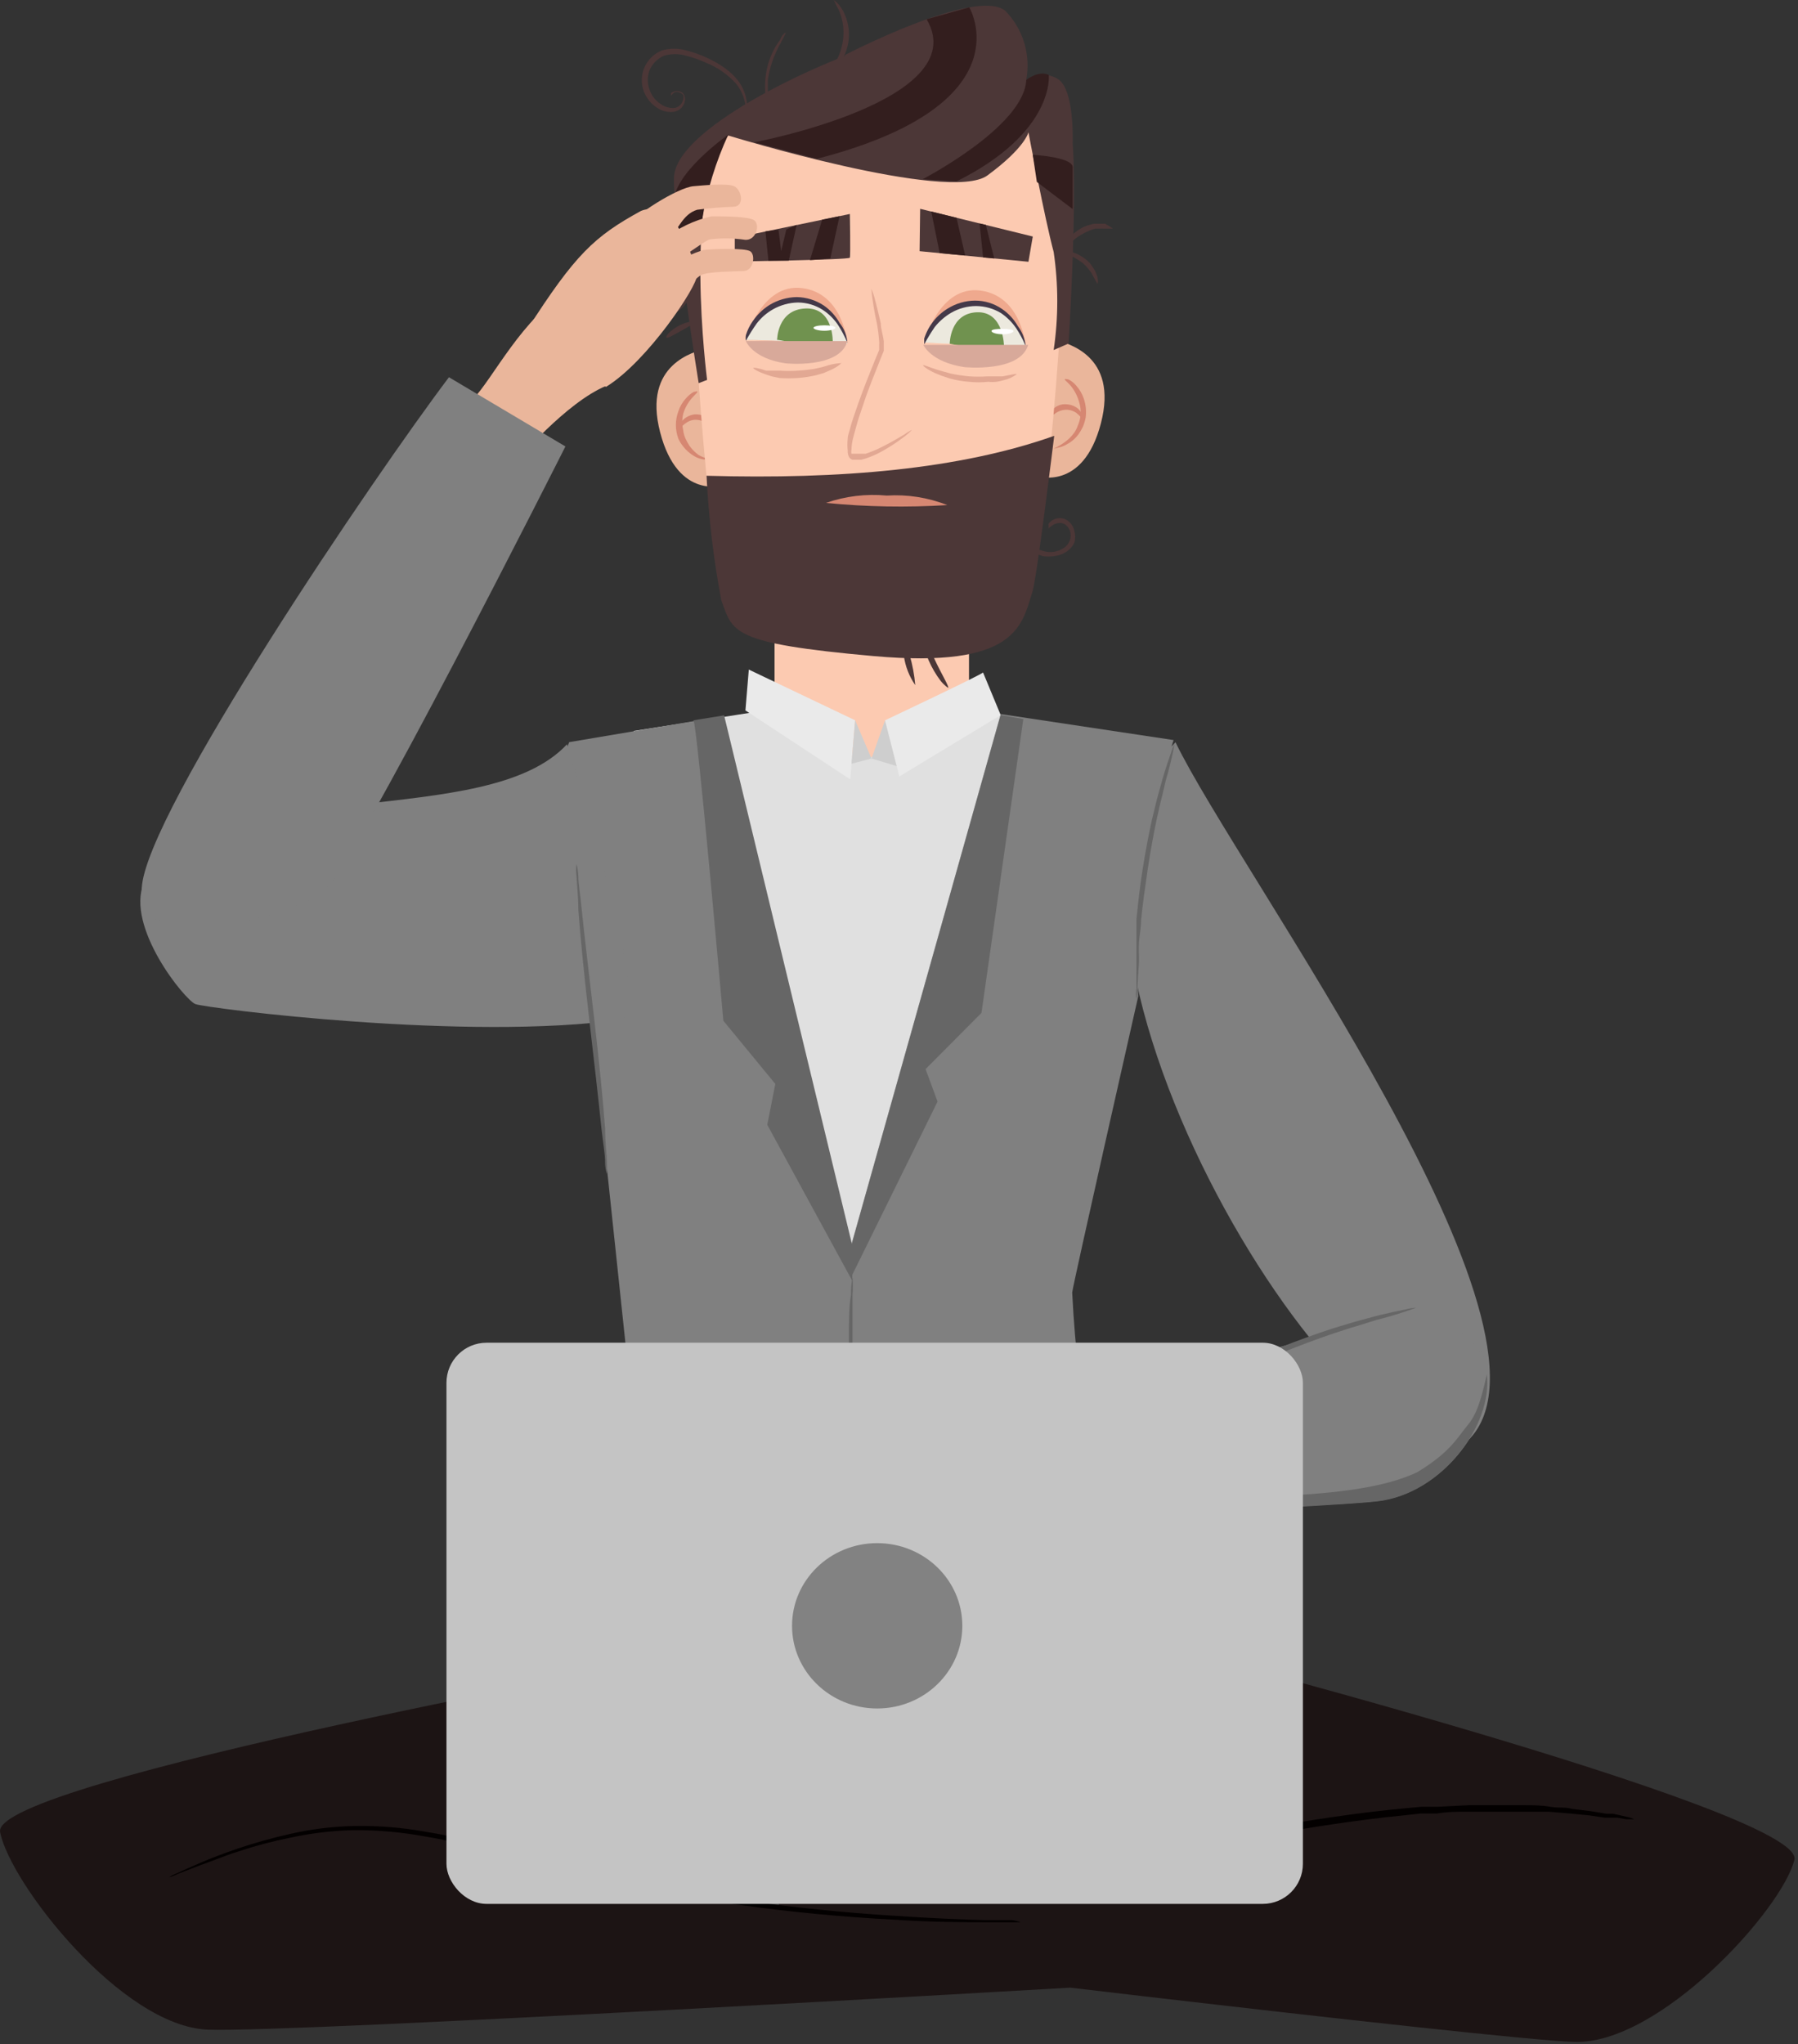 <svg width="359" height="408" viewBox="0 0 359 408" fill="none" xmlns="http://www.w3.org/2000/svg">
<rect x="0" y="0" width="359" height="408" fill="#333333" stroke="none"/>
<path d="M234.709 148.147C247.151 173.956 314.923 265.668 293.225 287.397C268.812 298.351 198.881 183.975 234.709 148.147Z" fill="#808080"/>
<path d="M136.275 330.507C136.275 330.507 -1.901 355.53 0.02 365.654C1.94 375.777 24.26 404.486 41.545 405.109C58.83 405.732 213.643 396.723 213.643 396.723L204.013 383.668C204.013 383.668 116.654 384.395 128.697 366.9C132.745 361.033 152.418 375.518 228.202 363.629C228.202 363.629 231.368 367.419 226.074 369.08C195.397 378.84 155.221 372.766 155.221 372.766L155.896 389.846C155.896 389.846 297.29 406.978 314.315 407.549C331.34 408.12 355.841 381.124 358.28 371.209C360.72 361.293 224.828 326.51 224.828 326.51" fill="#1C1414"/>
<path d="M203.754 383.668H196.954C192.594 383.668 186.261 383.668 178.424 383.149C158.011 382.087 137.728 379.273 117.797 374.739L109.18 372.558L100.875 370.274L92.882 368.197C90.234 367.574 87.691 367.003 85.096 366.588C80.304 365.688 75.437 365.253 70.562 365.29C66.319 365.386 62.095 365.89 57.948 366.796C54.434 367.495 50.967 368.414 47.567 369.547C44.608 370.482 42.376 371.468 40.093 372.247L35.369 374.064C34.861 374.339 34.32 374.548 33.76 374.687C34.242 374.359 34.766 374.097 35.317 373.908C36.355 373.389 37.912 372.714 39.937 371.832C41.961 370.949 44.453 370.014 47.411 368.976C50.819 367.829 54.284 366.858 57.793 366.069C61.983 365.102 66.262 364.562 70.562 364.46C75.486 364.359 80.408 364.759 85.251 365.654C87.846 366.069 90.442 366.588 93.089 367.263C95.736 367.938 98.28 368.561 101.134 369.288L109.44 371.52C112.243 372.299 115.097 372.974 118.004 373.7C137.897 378.203 158.119 381.102 178.476 382.37C186.262 382.889 192.594 383.149 196.954 383.253H202.145C202.695 383.329 203.235 383.468 203.754 383.668Z" fill="#030000"/>
<path d="M326.304 363.11H324.747L322.93 362.798H321.736H320.387L317.272 362.331L313.483 361.967L309.175 361.604H304.296H296.094H293.136C291.112 361.604 289.035 361.604 286.907 361.967H283.637L280.315 362.331C271.335 363.213 261.525 364.719 251.247 366.536C240.97 368.353 231.211 370.378 222.283 371.987C217.819 372.818 213.563 373.493 209.566 374.064L203.805 374.791L201.053 375.102H199.704H198.406C196.745 375.102 195.084 375.414 193.527 375.466H189.167H185.378H182.212H179.668H177.799C177.282 375.521 176.76 375.521 176.242 375.466H185.378H189.167L193.735 374.323C195.24 374.323 196.849 374.323 198.562 373.908H199.86H201.157L203.908 373.597L209.67 372.766C213.615 372.195 217.871 371.468 222.335 370.637C231.211 368.976 240.97 366.899 251.247 365.082C261.525 363.265 271.439 361.76 280.471 360.929L283.793 360.618H287.063L293.291 360.306H296.25C297.236 360.306 298.223 360.306 299.157 360.306H304.348C306.061 360.306 307.722 360.306 309.538 360.618C311.355 360.929 312.497 360.618 313.847 361.033L317.636 361.5L320.802 362.019H322.1L323.294 362.279L325.11 362.694C325.522 362.788 325.923 362.927 326.304 363.11Z" fill="#030000"/>
<path d="M126.516 145.896L150.133 142.21L199.808 142.729L213.096 145.117L182.887 264.003L145.721 259.487L126.516 145.896Z" fill="#E0E0E0"/>
<path d="M154.648 119.419V141.898C157.838 146.383 162.591 149.511 167.972 150.664C173.352 151.817 178.969 150.912 183.716 148.128L193.475 141.275V117.602L154.648 119.419Z" fill="#FCCAB1"/>
<path d="M148.836 141.795L149.511 133.644L170.741 143.768L169.755 155.552L148.836 141.795Z" fill="#EAEAEA"/>
<path d="M170.74 143.768L174.011 151.399L170.014 152.437L170.74 143.768Z" fill="#CECECE"/>
<path d="M174.012 151.399L176.711 143.768L179.566 153.06L174.012 151.399Z" fill="#CECECE"/>
<path d="M196.278 134.215C196.278 134.527 176.709 143.768 176.709 143.768L179.564 154.981L199.808 142.729L196.278 134.215Z" fill="#EAEAEA"/>
<path d="M112.033 152.334L113.642 148.128L144.423 142.937L170.013 248.74L171.414 337.983L168.092 360.825L113.486 339.8L129.058 307.56L119.456 216.864" fill="#808080"/>
<path d="M227.267 198.85C226.434 181.514 228.828 164.174 234.326 147.713L199.808 142.521L170.014 248.325V341.046L176.035 361.812L230.745 330.663C230.745 330.663 216.366 304.393 214.082 257.981C214.186 256.579 227.267 198.85 227.267 198.85Z" fill="#808080"/>
<path d="M138.455 143.767C139.13 143.767 144.425 203.729 144.425 203.729L154.806 216.345L153.197 224.496L170.171 255.645V248.584L144.58 142.781L138.455 143.767Z" fill="#666666"/>
<path d="M234.535 148.388C234.084 150.876 233.495 153.337 232.77 155.76L231.887 159.498C231.524 160.796 231.264 162.249 230.901 163.755C230.278 166.766 229.655 170.14 229.136 173.671C228.617 177.201 228.15 180.523 227.839 183.638C227.839 185.144 227.527 186.598 227.423 187.999C227.32 189.401 227.423 190.647 227.423 191.789C227.112 196.461 227.06 199.369 226.904 199.369C226.787 198.699 226.787 198.014 226.904 197.344C226.904 196.669 226.904 195.89 226.904 194.956C226.904 194.021 226.904 192.931 226.904 191.789C226.904 190.647 226.904 189.297 226.904 187.947C226.904 186.598 226.904 185.092 226.904 183.535C227.216 180.42 227.579 177.045 228.15 173.463C228.721 169.881 229.344 166.61 230.019 163.547L231.057 159.29L232.095 155.552C232.407 154.41 232.77 153.424 233.029 152.541L233.808 150.257C233.992 149.613 234.236 148.987 234.535 148.388Z" fill="#666666"/>
<path d="M170.118 254.555L187.195 219.875L184.807 213.386L195.967 202.172L204.324 143.508L199.808 142.729L170.014 248.532L170.118 254.555Z" fill="#666666"/>
<path d="M170.846 343.174C170.642 342.025 170.521 340.862 170.483 339.696C170.483 337.463 170.171 334.245 169.964 330.247C169.6 322.2 169.289 311.142 169.185 299.098C169.082 287.054 169.185 275.788 169.497 267.949C169.497 263.951 169.497 260.681 169.912 258.448C169.885 257.281 169.989 256.114 170.223 254.97C170.301 256.145 170.301 257.325 170.223 258.5C170.223 260.733 170.223 263.951 170.223 267.949C170.223 275.996 170.223 287.054 170.223 299.098C170.223 311.142 170.535 322.408 170.69 330.247C170.69 334.245 170.69 337.463 170.69 339.748C170.829 340.884 170.881 342.03 170.846 343.174Z" fill="#666666"/>
<path d="M177.593 279.007C177.593 279.365 177.451 279.708 177.197 279.961C176.944 280.215 176.601 280.357 176.243 280.357C175.894 280.343 175.564 280.195 175.322 279.943C175.08 279.692 174.945 279.356 174.945 279.007C174.945 278.663 175.082 278.333 175.326 278.089C175.569 277.846 175.899 277.709 176.243 277.709C176.592 277.709 176.928 277.844 177.18 278.086C177.431 278.328 177.579 278.658 177.593 279.007Z" fill="#666666"/>
<path d="M177.593 296.45C177.579 296.799 177.431 297.129 177.18 297.371C176.928 297.613 176.592 297.748 176.243 297.748C175.899 297.748 175.569 297.611 175.326 297.368C175.082 297.125 174.945 296.795 174.945 296.45C174.945 296.101 175.08 295.765 175.322 295.514C175.564 295.262 175.894 295.114 176.243 295.101C176.601 295.101 176.944 295.243 177.197 295.496C177.451 295.749 177.593 296.092 177.593 296.45Z" fill="#666666"/>
<path d="M199.549 313.634L220.623 309.844L224.308 317.009L201.365 321.941L199.549 313.634Z" fill="#666666"/>
<path d="M127.088 314.413L143.802 318.203L142.349 325.834L123.818 321.941L127.088 314.413Z" fill="#666666"/>
<path fill-rule="evenodd" clip-rule="evenodd" d="M209.208 282.214C209.208 282.214 217.18 301.849 217.597 302.755C217.597 302.755 268.188 300.442 275.157 299.565C298.583 296.764 313.12 253.08 266.101 265.916C245.427 271.589 209.208 282.214 209.208 282.214Z" fill="#808080"/>
<path fill-rule="evenodd" clip-rule="evenodd" d="M216.861 300.683C216.861 300.683 217.105 302.303 217.305 302.633C217.504 302.963 268.14 300.511 275.111 299.65C287.949 298.109 298.078 284.369 296.873 274.312C296.119 277.501 295.238 281.852 293.122 284.356C291.006 286.859 289.733 289.741 282.976 293.841C269.85 300.1 243.471 298.217 223.308 299.729C220.053 300.187 219.241 300.461 216.861 300.683Z" fill="#666666"/>
<path fill-rule="evenodd" clip-rule="evenodd" d="M210.303 281.471C210.303 281.471 202.66 284.36 199.16 283.627C195.661 282.894 180.052 272.015 177.86 271.194C175.668 270.373 173.209 269.56 170.999 271.313C166.162 275.455 161.65 279.964 157.502 284.8C156.282 286.971 161.15 290.945 168.282 285.442L170.962 283.22L162.915 294.759C161.618 296.588 165.638 299.411 168.59 298.977C171.543 298.543 173.873 297.894 178.061 293.183C178.061 293.183 174.281 300.207 173.735 301.862C173.612 302.774 173.798 303.7 174.263 304.488C174.729 305.277 175.446 305.883 176.301 306.209C177.891 306.828 183.097 305.637 187.135 299.451C185.892 303.694 187.109 308.749 192.178 306.062C194.653 304.259 196.902 302.161 198.876 299.816L203.737 302.875L217.304 302.632L210.303 281.471Z" fill="#FCCAB1"/>
<path fill-rule="evenodd" clip-rule="evenodd" d="M175.249 305.574C175.594 305.879 175.987 306.126 176.412 306.306C177.996 306.922 183.18 305.734 187.203 299.571C187.609 296.899 189.381 295.848 188.099 295.949C186.818 296.05 186.213 298.947 182.008 302.974C177.803 307.001 175.366 305.618 175.311 305.613L175.249 305.574ZM186.96 304.336C187.507 306.554 189.167 307.833 192.223 306.155C194.688 304.358 196.928 302.268 198.895 299.931L203.735 302.977L217.304 302.633L216.861 300.683C204.593 301.746 204.332 301.152 203.522 300.642C201.154 299.152 199.244 296.545 198.735 297.63C196.721 300.899 195.562 302.164 192.644 304.656C190.136 307.351 186.996 304.417 186.96 304.336Z" fill="#EAB69B"/>
<path d="M282.77 261.005C280.161 261.972 277.5 262.792 274.8 263.462L270.765 264.72C269.332 265.103 267.81 265.671 266.181 266.17C262.98 267.266 259.435 268.567 255.801 270.052C252.167 271.538 248.758 272.956 245.634 274.405C244.208 275.249 242.657 275.768 241.271 276.454C239.885 277.141 238.763 277.937 237.682 278.577C233.082 280.899 230.299 282.478 230.212 282.33C230.781 281.844 231.43 281.46 232.13 281.196C232.769 280.818 233.507 280.382 234.392 279.859C235.277 279.335 236.309 278.725 237.391 278.085C238.473 277.446 239.751 276.69 241.029 275.934C242.308 275.178 243.734 274.335 245.209 273.462C248.333 272.013 251.733 270.467 255.445 269.002C259.158 267.536 262.604 266.294 265.883 265.218L270.497 263.817L274.618 262.707C275.874 262.362 277.012 262.154 277.993 261.906L280.593 261.364C281.306 261.178 282.035 261.058 282.77 261.005Z" fill="#666666"/>
<rect x="89.143" y="268" width="171" height="112" rx="8" fill="#C4C4C4"/>
<ellipse cx="175.143" cy="324.5" rx="17" ry="16.5" fill="#828282"/>
<path d="M140.748 69.592C138.851 70.242 128.23 72.519 131.807 86.285C135.383 100.052 144.65 96.8 144.65 96.8L140.748 69.592Z" fill="#EAB69B"/>
<path d="M141.289 91.706C141.289 91.706 141.289 91.706 140.531 91.706C139.86 91.623 139.214 91.401 138.634 91.055C137.75 90.545 136.976 89.863 136.358 89.05C135.989 88.585 135.679 88.075 135.437 87.532C134.789 85.784 134.789 83.861 135.437 82.113C135.749 81.146 136.267 80.259 136.954 79.511C137.399 78.99 137.931 78.55 138.526 78.21C138.959 78.21 139.23 77.939 139.23 78.21C139.23 78.481 138.471 78.915 137.55 80.216C137.043 80.943 136.659 81.749 136.412 82.6C136.164 83.67 136.164 84.782 136.412 85.852C136.471 86.414 136.617 86.962 136.846 87.478C137.066 87.965 137.319 88.436 137.604 88.888C138.104 89.621 138.728 90.263 139.447 90.784C140.314 91.326 141.289 91.489 141.289 91.706Z" fill="#D68772"/>
<path d="M142.211 85.418C142.211 85.418 141.777 85.093 141.181 84.605C140.464 84.025 139.555 83.735 138.634 83.792C138.025 83.85 137.443 84.075 136.954 84.443C136.549 84.696 136.199 85.028 135.925 85.418L135.383 85.093C135.708 84.714 135.979 84.551 136.033 84.605C136.087 84.66 136.033 84.985 136.033 85.418L135.545 85.093C135.741 84.546 136.077 84.06 136.521 83.684C137.128 83.147 137.884 82.807 138.688 82.708C139.361 82.654 140.036 82.785 140.639 83.088C141.115 83.327 141.539 83.659 141.886 84.063C142.319 84.768 142.319 85.364 142.211 85.418Z" fill="#D68772"/>
<path d="M210.87 67.858C212.821 68.508 223.389 70.785 219.812 84.497C216.235 98.21 206.969 95.012 206.969 95.012L210.87 67.858Z" fill="#EAB69B"/>
<path d="M210.383 89.538C210.383 89.538 211.358 89.158 212.605 88.237C213.341 87.718 213.982 87.076 214.501 86.34C214.8 85.905 215.037 85.431 215.206 84.931C215.432 84.41 215.596 83.864 215.694 83.305C215.854 82.232 215.762 81.137 215.423 80.107C215.175 79.239 214.791 78.415 214.285 77.668C213.418 76.367 212.496 75.879 212.605 75.717C212.713 75.554 212.93 75.717 213.309 75.717C213.914 76.019 214.449 76.443 214.881 76.963C215.558 77.719 216.074 78.604 216.398 79.565C216.805 80.767 216.935 82.045 216.777 83.305C216.654 83.934 216.473 84.551 216.235 85.147C215.973 85.696 215.665 86.222 215.314 86.719C214.711 87.531 213.933 88.198 213.038 88.67C212.456 89.022 211.812 89.261 211.141 89.375C210.654 89.538 210.383 89.538 210.383 89.538Z" fill="#D68772"/>
<path d="M209.406 83.359C209.406 83.359 209.406 82.763 209.894 82.058C210.221 81.62 210.649 81.267 211.14 81.028C211.742 80.723 212.423 80.61 213.091 80.703C213.91 80.772 214.686 81.094 215.313 81.624C215.736 82.039 216.068 82.538 216.289 83.088L215.747 83.359C215.747 82.925 215.476 82.654 215.747 82.6C216.018 82.546 216.072 82.6 216.397 83.034L215.909 83.359C215.592 83.007 215.247 82.681 214.88 82.383C214.361 82.041 213.765 81.836 213.145 81.787C212.226 81.74 211.321 82.029 210.598 82.6C209.84 83.034 209.84 83.467 209.406 83.359Z" fill="#D68772"/>
<path d="M201.496 125.743C190.658 136.908 151.966 128.941 146.601 124.008C141.236 119.076 138.202 55.013 138.202 55.013C136.034 21.951 154.946 19.946 173.154 15.23C191.362 10.515 210.762 21.084 212.551 48.346C212.551 48.346 210.166 116.637 201.496 125.743Z" fill="#FCCAB1"/>
<path d="M141.072 94.958C167.897 95.717 191.686 93.657 210.49 86.99C210.49 86.99 207.076 115.066 206.155 118.047C204.042 124.822 203.012 133.494 174.4 130.946C145.787 128.399 146.329 126.177 143.999 119.727C142.46 111.547 141.482 103.271 141.072 94.958Z" fill="#4C3737"/>
<path d="M182.097 85.797C182.097 85.797 181.609 86.34 180.634 87.098C179.257 88.156 177.809 89.115 176.298 89.971C175.229 90.582 174.104 91.09 172.938 91.488L171.963 91.76H171.421H170.175C169.904 91.656 169.675 91.466 169.524 91.218C169.315 90.817 169.222 90.367 169.253 89.917C169.173 89.142 169.173 88.361 169.253 87.586C169.253 86.827 169.633 86.069 169.795 85.31C169.958 84.551 170.771 82.22 171.313 80.648C172.451 77.451 173.643 74.47 174.727 71.814L175.54 69.863V69.375V68.996V68.671C175.566 68.509 175.566 68.344 175.54 68.183C175.458 67.001 175.314 65.825 175.106 64.66C174.584 62.355 174.204 60.02 173.968 57.668C173.968 57.668 174.293 58.264 174.618 59.457C174.944 60.649 175.377 62.383 175.865 64.551C175.865 65.635 176.298 66.773 176.461 68.128C176.461 68.128 176.461 68.454 176.461 68.616V69.538V70.025L175.648 72.031C174.618 74.741 173.426 77.451 172.342 80.811C171.8 82.383 171.259 83.955 170.879 85.418C170.5 86.882 170.446 86.936 170.283 87.64C170.12 88.334 170.029 89.042 170.012 89.754C169.946 90.021 169.946 90.3 170.012 90.567H171.909H172.83C173.948 90.201 175.035 89.748 176.082 89.212C178.032 88.237 179.55 87.315 180.579 86.719C181.051 86.358 181.559 86.049 182.097 85.797Z" fill="#E2A893"/>
<path d="M183.613 50.134L205.344 52.248L206.211 47.208L183.722 41.679L183.613 50.134Z" fill="#4C3737"/>
<path d="M184.533 68.346C184.533 68.346 187.459 56.91 195.751 57.994C204.042 59.078 204.801 69.159 204.801 69.159L184.533 68.346Z" fill="#EFA98E"/>
<path d="M184.533 68.346C185.035 66.125 186.294 64.149 188.093 62.754C189.893 61.36 192.121 60.635 194.396 60.704C196.848 60.66 199.238 61.485 201.141 63.032C203.045 64.579 204.341 66.749 204.801 69.159C204.801 69.159 189.139 68.671 184.533 68.346Z" fill="#ECE9DE"/>
<path d="M189.629 68.617C189.629 68.617 189.629 62.546 195.048 62.329C200.467 62.113 200.467 69.158 200.467 69.158C196.848 69.516 193.195 69.334 189.629 68.617Z" fill="#70924F"/>
<path d="M204.801 69.158C204.801 69.158 204.259 67.587 202.904 65.527C202.092 64.334 201.062 63.304 199.869 62.492C198.365 61.581 196.642 61.094 194.884 61.083C193.132 61.093 191.414 61.56 189.898 62.438C188.654 63.175 187.553 64.13 186.647 65.256C185.882 66.374 185.177 67.532 184.533 68.725C184.533 68.725 184.533 68.291 184.533 67.587C185.322 65.075 186.998 62.937 189.248 61.571C190.876 60.56 192.751 60.016 194.667 59.999C196.603 59.989 198.495 60.576 200.086 61.679C201.381 62.562 202.456 63.73 203.229 65.093C204.123 66.275 204.668 67.683 204.801 69.158Z" fill="#443949"/>
<path d="M202.362 66.069C202.362 66.395 201.441 66.72 200.194 66.72C198.948 66.72 197.973 66.395 197.973 66.069C197.973 65.744 199.002 65.636 200.194 65.636C201.387 65.636 202.362 65.798 202.362 66.069Z" fill="white"/>
<path d="M148.93 67.858C148.93 67.858 151.91 56.422 160.201 57.506C168.492 58.59 169.197 68.671 169.197 68.671L148.93 67.858Z" fill="#EFA98E"/>
<path d="M148.93 67.858C149.432 65.637 150.69 63.66 152.49 62.266C154.289 60.872 156.517 60.147 158.792 60.216C161.245 60.172 163.634 60.997 165.538 62.544C167.441 64.091 168.737 66.261 169.197 68.671C169.197 68.671 153.59 67.858 148.93 67.858Z" fill="#ECE9DE"/>
<path d="M155.164 67.858C155.164 67.858 155.164 61.787 160.854 61.571C166.544 61.354 166.273 68.4 166.273 68.4C162.653 68.757 159.001 68.575 155.435 67.858" fill="#70924F"/>
<path d="M169.199 68.454C169.199 68.454 168.657 66.937 167.302 64.823C166.497 63.638 165.466 62.625 164.268 61.842C162.795 60.898 161.085 60.391 159.336 60.378C157.588 60.408 155.874 60.874 154.351 61.733C153.09 62.446 151.984 63.404 151.099 64.552C150.307 65.663 149.584 66.822 148.932 68.021C148.859 67.645 148.859 67.258 148.932 66.882C149.234 65.895 149.692 64.962 150.287 64.118C151.169 62.813 152.313 61.706 153.646 60.866C155.282 59.873 157.152 59.331 159.065 59.294C160.995 59.324 162.876 59.907 164.484 60.975C165.783 61.876 166.858 63.062 167.627 64.443C168.551 65.587 169.1 66.987 169.199 68.454Z" fill="#443949"/>
<path d="M166.814 65.419C166.814 65.69 165.838 66.015 164.592 66.015C163.345 66.015 162.37 65.69 162.424 65.419C162.478 65.148 163.399 64.931 164.592 64.931C165.784 64.931 166.759 65.094 166.814 65.419Z" fill="white"/>
<path d="M146.709 52.194C146.709 52.194 169.523 51.869 169.686 51.435C169.848 51.002 169.686 42.709 169.686 42.709L146.709 47.479V52.194Z" fill="#4C3737"/>
<path d="M141.181 75.825C141.181 75.825 136.196 37.018 145.408 27.045C145.408 27.045 189.574 40.595 197.16 35.013C204.747 29.43 205.343 26.395 205.343 26.395C205.343 26.395 208.594 43.63 210.383 50.297C211.339 56.784 211.339 63.376 210.383 69.863L213.363 68.562C213.363 68.562 216.181 24.119 212.713 22.113C209.245 20.108 192.771 3.306 177.218 8.13C161.665 12.954 134.733 25.961 134.57 35.501C134.408 45.04 139.502 76.475 139.502 76.475L141.181 75.825Z" fill="#4C3737"/>
<path d="M168.547 11.057C168.547 11.057 194.883 -2.656 200.736 2.168C202.484 3.96 203.776 6.146 204.502 8.542C205.229 10.938 205.368 13.474 204.909 15.935C205.871 15.266 207.015 14.907 208.187 14.907C209.359 14.907 210.503 15.266 211.466 15.935C214.555 18.374 214.175 28.401 214.175 28.401L195.209 21.951L168.547 11.057Z" fill="#4C3737"/>
<path d="M145.408 26.883C145.408 26.883 133.757 35.013 134.57 40.975L135.654 49.159L140.206 43.739C141.19 37.915 142.939 32.248 145.408 26.883Z" fill="#331E1E"/>
<path d="M163.073 31.706C205.125 20.867 193.528 1.463 193.528 1.463L185.02 3.848C194.558 20.108 150.609 28.401 150.609 28.401L163.073 31.706Z" fill="#331E1E"/>
<path d="M184.209 35.772C184.209 35.772 204.53 25.257 204.91 15.935C204.91 15.935 207.403 13.984 209.408 14.959C209.408 14.959 210.708 26.395 190.983 36.205L184.209 35.772Z" fill="#331E1E"/>
<path d="M206.211 30.894C206.211 30.894 213.96 31.327 214.177 33.278V41.733L207.024 36.313L206.211 30.894Z" fill="#331E1E"/>
<path d="M187.621 50.514L185.941 42.221L190.981 43.468L192.715 51.002L187.621 50.514Z" fill="#331E1E"/>
<path d="M196.294 51.381L195.59 44.606L196.836 44.877L198.516 51.598L196.294 51.381Z" fill="#331E1E"/>
<path d="M167.628 43.143L165.785 51.598L161.721 51.923L164.159 43.847L167.628 43.143Z" fill="#331E1E"/>
<path d="M157.492 52.031L159.064 44.877L157.005 45.798L155.975 50.135L155.433 45.853L152.832 46.178L153.428 52.031H157.492Z" fill="#331E1E"/>
<path d="M156.842 72.519C156.842 72.519 167.68 73.657 169.197 68.075H148.93C148.93 68.075 150.23 71.543 156.842 72.519Z" fill="#D8A99A"/>
<path d="M192.554 73.278C192.554 73.278 203.663 74.416 205.289 68.834H184.371C184.371 68.834 185.78 72.248 192.554 73.278Z" fill="#D8A99A"/>
<path d="M189.139 100.811C181.066 101.316 172.966 101.171 164.916 100.377C168.81 99.024 172.95 98.525 177.055 98.914C181.173 98.65 185.299 99.298 189.139 100.811Z" fill="#D68772"/>
<path d="M166.489 0C166.489 0 167.356 0.542 168.169 1.897C169.203 3.684 169.658 5.748 169.469 7.805C169.275 9.79 168.502 11.675 167.247 13.225C166.218 14.417 165.351 14.905 165.296 14.796C165.242 14.688 165.838 13.983 166.597 12.791C167.621 11.155 168.235 9.296 168.385 7.371C168.535 5.516 168.218 3.653 167.464 1.951C167.089 1.327 166.763 0.675 166.489 0Z" fill="#4C3737"/>
<path d="M133.974 19.078C133.974 19.078 133.974 19.078 133.974 18.591C134.311 18.318 134.732 18.169 135.166 18.169C135.6 18.169 136.021 18.318 136.358 18.591C136.647 18.962 136.8 19.421 136.792 19.891C136.742 20.402 136.555 20.889 136.25 21.3C136.073 21.539 135.852 21.741 135.599 21.897C135.35 22.066 135.076 22.194 134.786 22.276C134.17 22.391 133.536 22.383 132.923 22.253C132.309 22.123 131.727 21.873 131.21 21.517C129.998 20.748 129.066 19.607 128.555 18.265C127.965 16.704 128.01 14.974 128.678 13.445C129.346 11.916 130.585 10.709 132.131 10.081C133.739 9.598 135.454 9.598 137.062 10.081C138.518 10.447 139.934 10.955 141.289 11.599C142.53 12.164 143.711 12.854 144.812 13.658C145.774 14.344 146.632 15.165 147.359 16.098C148.425 17.469 149.048 19.132 149.147 20.867C149.147 22.113 149.147 22.764 148.822 22.71C148.497 22.656 148.822 22.059 148.822 20.921C148.583 19.324 147.908 17.824 146.871 16.585C145.229 14.807 143.211 13.419 140.964 12.52C139.673 11.93 138.331 11.458 136.954 11.111C135.538 10.704 134.035 10.704 132.619 11.111C131.295 11.661 130.243 12.713 129.693 14.038C129.222 15.277 129.222 16.646 129.693 17.886C130.081 19.07 130.866 20.085 131.914 20.759C132.753 21.384 133.804 21.656 134.841 21.517C135.234 21.413 135.59 21.2 135.868 20.903C136.146 20.606 136.334 20.236 136.412 19.837C136.5 19.555 136.5 19.252 136.412 18.97C136.229 18.743 135.985 18.574 135.708 18.482C135.53 18.396 135.336 18.351 135.139 18.351C134.942 18.351 134.747 18.396 134.57 18.482C133.974 19.078 133.974 19.078 133.974 19.078Z" fill="#4C3737"/>
<path d="M156.897 6.558C156.897 6.558 156.517 7.371 155.921 8.509C155.524 9.167 155.18 9.856 154.892 10.569C154.507 11.413 154.182 12.282 153.916 13.17C153.671 14.063 153.473 14.967 153.32 15.88C153.32 16.748 153.32 17.506 153.32 18.157C153.32 18.807 153.32 20.271 153.32 20.325C152.946 19.665 152.759 18.915 152.778 18.157C152.68 16.33 152.881 14.499 153.374 12.737C153.66 11.805 154.023 10.899 154.458 10.027C154.829 9.303 155.265 8.614 155.759 7.967C156.084 6.992 156.788 6.45 156.897 6.558Z" fill="#4C3737"/>
<path d="M222.142 45.636C222.142 45.636 221.438 45.636 220.408 45.636C220.138 45.611 219.866 45.611 219.595 45.636H218.62C217.237 46.066 215.936 46.725 214.772 47.587C214.513 47.776 214.277 47.994 214.068 48.238C213.83 48.393 213.627 48.596 213.472 48.834C212.767 49.593 212.388 50.135 212.225 50.08C212.063 50.026 212.225 49.322 212.821 48.346L213.363 47.587C214.152 46.71 215.087 45.976 216.127 45.419C216.853 45.077 217.617 44.823 218.403 44.66H219.487H220.679C221.546 45.202 222.142 45.528 222.142 45.636Z" fill="#4C3737"/>
<path d="M219.106 56.639C219.106 56.639 218.781 56.042 218.293 55.175L217.914 54.471C217.751 54.223 217.569 53.987 217.372 53.766C216.969 53.2 216.475 52.705 215.909 52.303C215.35 51.883 214.751 51.52 214.12 51.218L213.254 50.948H212.495C211.519 50.948 210.869 50.947 210.869 50.568C210.869 50.189 211.465 50.135 212.603 50.189H213.47L214.5 50.46C215.24 50.733 215.934 51.117 216.559 51.598C217.223 52.049 217.778 52.641 218.185 53.332C218.385 53.609 218.566 53.899 218.727 54.2L219.052 55.067C219.323 55.988 219.214 56.639 219.106 56.639Z" fill="#4C3737"/>
<path d="M137.497 54.796C137.497 54.796 138.093 55.554 138.148 56.964C138.138 57.916 137.913 58.854 137.491 59.708C137.069 60.562 136.46 61.31 135.709 61.896C134.87 62.543 133.883 62.971 132.837 63.142C132.015 63.312 131.166 63.312 130.344 63.142C128.935 62.763 128.285 62.113 128.339 62.004C128.393 61.896 129.206 62.004 130.452 62.384C131.189 62.488 131.937 62.488 132.674 62.384C133.536 62.163 134.346 61.776 135.059 61.245C135.732 60.696 136.286 60.013 136.684 59.24C137.033 58.583 137.254 57.866 137.335 57.126C137.551 55.663 137.335 54.85 137.497 54.796Z" fill="#4C3737"/>
<path d="M138.798 64.335C138.798 64.335 137.551 65.202 136.034 66.015C134.517 66.828 133.27 67.641 133.053 67.37C132.837 67.099 133.812 65.961 135.492 65.04C137.172 64.118 138.743 64.064 138.798 64.335Z" fill="#4C3737"/>
<path d="M182.745 136.745C181.537 135 180.757 132.995 180.469 130.892C179.93 128.831 179.93 126.666 180.469 124.605C181.018 126.593 181.398 128.623 181.607 130.675C182.19 132.655 182.571 134.689 182.745 136.745Z" fill="#4C3737"/>
<path d="M189.303 137.287C189.303 137.287 188.653 136.908 187.84 135.932C186.863 134.644 186.044 133.243 185.401 131.759C184.759 130.282 184.287 128.736 183.992 127.152C183.992 125.906 183.992 125.147 183.992 125.147C183.992 125.147 184.968 128.019 186.485 131.326C188.002 134.632 189.574 137.071 189.303 137.287Z" fill="#4C3737"/>
<path d="M209.353 105.472C209.353 105.472 209.353 105.093 209.353 104.551C209.617 104.196 209.96 103.908 210.356 103.71C210.751 103.512 211.187 103.411 211.629 103.413C212.294 103.411 212.933 103.663 213.418 104.117C213.98 104.589 214.362 105.24 214.501 105.96C214.74 106.737 214.74 107.568 214.501 108.345C214.121 109.102 213.54 109.739 212.822 110.188C212.102 110.642 211.285 110.921 210.437 111C209.701 111.11 208.952 111.11 208.215 111C207.026 110.647 205.92 110.057 204.964 109.266C204.311 108.79 203.711 108.245 203.176 107.64C202.796 107.207 202.634 106.99 202.688 106.881C202.742 106.773 203.013 106.881 203.447 107.315L205.397 108.67C206.345 109.29 207.389 109.748 208.486 110.025C209.114 110.191 209.769 110.229 210.411 110.135C211.054 110.042 211.671 109.82 212.225 109.483C212.767 109.188 213.203 108.733 213.475 108.179C213.747 107.626 213.84 107.002 213.743 106.394C213.656 105.863 213.41 105.372 213.038 104.984C212.723 104.652 212.301 104.441 211.846 104.388C211.136 104.34 210.435 104.574 209.895 105.039C209.516 105.201 209.408 105.472 209.353 105.472Z" fill="#4C3737"/>
<path d="M168.007 72.465C168.007 72.465 167.248 73.278 165.677 73.928L164.43 74.47L162.913 74.903C161.719 75.179 160.505 75.361 159.282 75.445C158.073 75.533 156.86 75.533 155.651 75.445L154.08 75.12L152.779 74.687C151.208 74.145 150.341 73.549 150.395 73.44C150.449 73.332 151.425 73.44 152.996 73.982H154.297H155.814C156.95 74.066 158.092 74.066 159.228 73.982C160.39 73.918 161.548 73.791 162.696 73.603L164.159 73.278L165.406 72.898C166.255 72.66 167.127 72.515 168.007 72.465Z" fill="#E2A893"/>
<path d="M203.012 74.687C202.241 75.268 201.353 75.675 200.41 75.879C199.932 76.025 199.443 76.134 198.947 76.204C198.407 76.265 197.862 76.265 197.322 76.204C196.043 76.342 194.753 76.342 193.474 76.204C192.191 76.112 190.921 75.894 189.681 75.554L188.055 75.012L186.7 74.47C185.074 73.711 184.207 73.007 184.316 72.898C184.424 72.79 185.345 73.224 187.025 73.766L188.326 74.145L189.897 74.578C191.097 74.824 192.309 75.005 193.528 75.121C194.755 75.202 195.986 75.202 197.213 75.121H198.839H200.194C201.928 74.795 202.957 74.524 203.012 74.687Z" fill="#E2A893"/>
<path d="M124.289 203.461C93.616 207.912 41.157 201.222 39.027 200.413C36.897 199.605 25.069 184.993 28.703 176.262C46.5 154 97.001 166 113.218 148.547C117.223 162.252 129.296 199.374 124.289 203.461Z" fill="#808080"/>
<path d="M121.098 76.99L113.776 57.675C104.102 63.582 98.539 75.439 94.384 79.726L103.201 91.957C103.201 91.957 113.06 80.274 121.098 76.99Z" fill="#EAB69B"/>
<path d="M129.595 56.172C132.706 53.341 136.386 51.207 140.388 49.912C142.109 49.682 148.77 49.437 149.823 50.169C150.875 50.901 150.474 53.98 148.531 54.086C146.589 54.192 141.29 54.185 139.961 54.915C138.631 55.644 134.952 59.727 133.413 60.223C131.875 60.72 127.481 58.286 129.595 56.172Z" fill="#EAB69B"/>
<path d="M132.66 47.685C135.404 45.492 138.611 43.951 142.038 43.181C143.767 43.193 149.437 43.113 150.617 43.992C151.798 44.871 150.975 48.061 148.751 47.863C146.401 47.515 144.014 47.491 141.658 47.792C140.346 48.246 135.162 52.358 133.828 52.494C132.495 52.63 130.93 49.111 132.66 47.685Z" fill="#EAB69B"/>
<path d="M125.013 45.361C126.653 42.928 135.313 37.436 138.473 37.165C140.217 37.028 145.015 36.523 146.531 37.146C148.047 37.77 148.771 41.158 146.502 41.268C144.06 41.345 141.624 41.545 139.202 41.866C136.169 42.777 135.336 46.26 134.086 46.624C132.837 46.989 123.892 47.043 125.013 45.361Z" fill="#EAB69B"/>
<path d="M139.121 55.043C138.941 53.19 135.329 39.141 127.971 42.104C118.675 47.192 114.855 50.757 105.231 65.813L120.986 77.227C129.363 72.106 139.324 56.926 139.121 55.043Z" fill="#EAB69B"/>
<path d="M89.642 75.294C74.991 94.654 29.078 162.27 28.309 177.201C27.54 192.132 58.52 182.093 64.05 178.595C69.58 175.096 112.894 89.107 112.894 89.107L89.642 75.294Z" fill="#808080"/>
<path d="M115.11 172.437C115.311 173.237 115.433 174.054 115.473 174.877C115.473 176.435 115.888 178.719 116.148 181.522C116.719 187.077 117.654 194.813 118.64 203.327C119.626 211.841 120.405 219.628 120.82 225.235C120.82 228.039 121.131 230.427 121.183 231.88C121.24 232.693 121.24 233.508 121.183 234.32C120.938 233.548 120.815 232.742 120.82 231.932C120.82 230.323 120.404 228.091 120.093 225.287C119.522 219.68 118.64 211.997 117.654 203.483C116.667 194.969 115.888 187.181 115.473 181.574C115.473 178.771 115.162 176.383 115.11 174.929C114.987 174.103 114.987 173.263 115.11 172.437Z" fill="#666666"/>
</svg>

